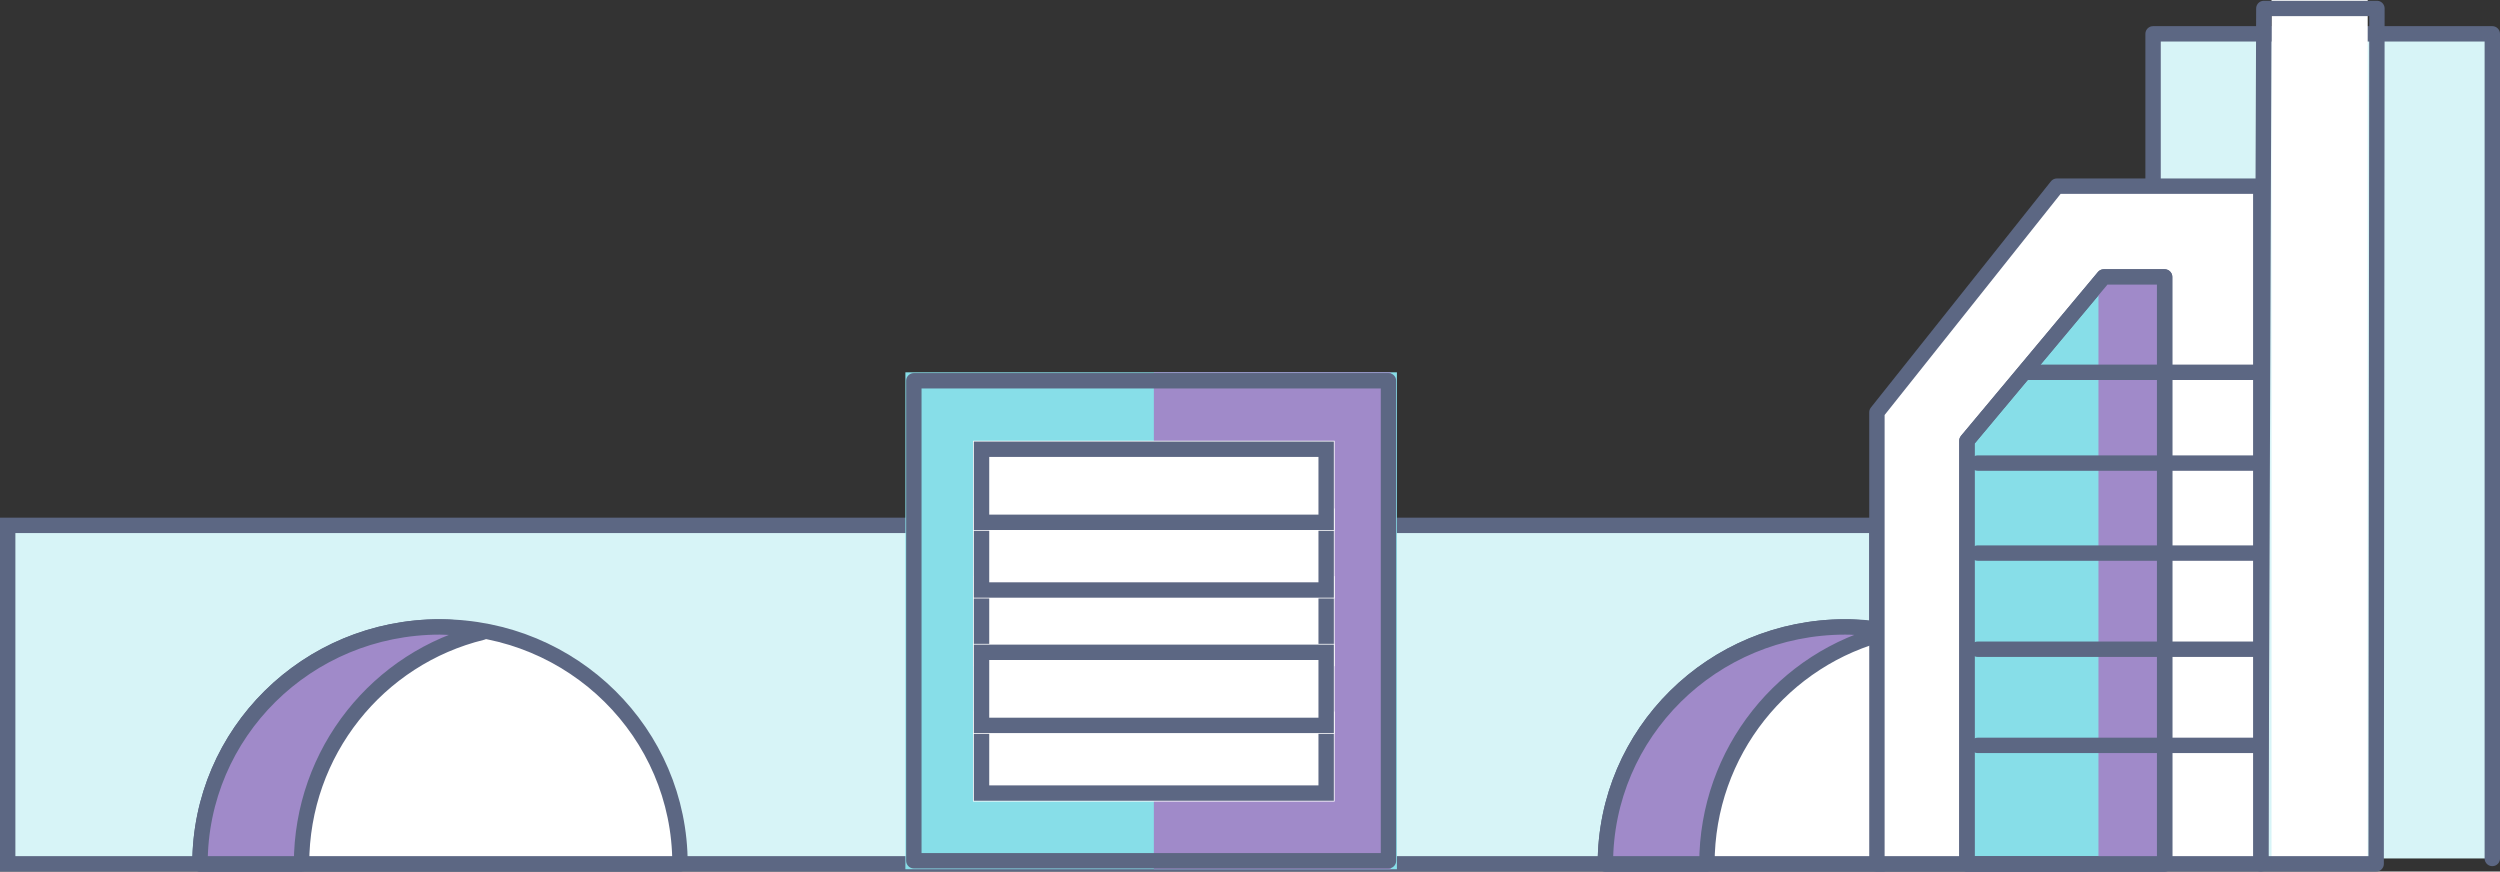 <?xml version="1.0" encoding="utf-8"?>
<!-- Generator: Adobe Illustrator 22.0.0, SVG Export Plug-In . SVG Version: 6.00 Build 0)  -->
<svg version="1.1" id="Layer_1" xmlns="http://www.w3.org/2000/svg" xmlns:xlink="http://www.w3.org/1999/xlink" x="0px" y="0px"
	 viewBox="0 0 325 113.3" style="enable-background:new 0 0 325 113.3;" xml:space="preserve">
<rect x="0" y="0" width="325" height="113.3" fill="#333333" stroke="none"/>
<style type="text/css">
	.st0{fill:#D7F4F7;stroke:#5C6783;stroke-width:2;stroke-linecap:square;}
	.st1{fill:#FFFFFF;stroke:#5C6783;stroke-width:2;stroke-linecap:round;stroke-linejoin:round;}
	.st2{fill:#A08AC9;stroke:#5C6783;stroke-width:2;stroke-linecap:round;stroke-linejoin:round;}
	.st3{fill:#D7F4F7;stroke:#5C6783;stroke-width:2;stroke-linecap:round;stroke-linejoin:round;}
	.st4{fill:#FFFFFF;}
	.st5{fill:none;stroke:#5C6783;stroke-width:2;stroke-linecap:round;stroke-linejoin:round;}
	.st6{fill:#87DEE8;stroke:#5C6783;stroke-width:2;stroke-linecap:round;stroke-linejoin:round;}
	.st7{fill:#A08AC9;}
	.st8{fill:#87DEE8;}
	.st9{fill:none;stroke:#5C6783;stroke-width:2;}
</style>
<g>
	<polygon id="Line-7_1_" class="st0" points="1,68.3 244,68.3 244,112.3 1,112.3 	"/>
	<g id="arc_3_" transform="translate(201, 302)">
		<path id="Oval_8_" class="st1" d="M-175-189.7c0-17,13.9-30.8,31.2-30.8s31.2,13.8,31.2,30.8H-175z"/>
		<path id="Oval_7_" class="st2" d="M-138.3-219.8c-13.5,3.3-23.5,15.5-23.5,30.1H-175c0-17,13.9-30.8,31.2-30.8
			C-142.4-220.5-140.5-220.3-138.3-219.8z"/>
	</g>
	<g id="arc_2_" transform="translate(450, 302)">
		<path id="Oval_6_" class="st1" d="M-241.3-189.7c0-17,13.9-30.8,31.2-30.8s31.2,13.8,31.2,30.8H-241.3z"/>
		<path id="Oval_5_" class="st2" d="M-204.6-219.8c-13.5,3.3-23.5,15.5-23.5,30.1h-13.2c0-17,13.9-30.8,31.2-30.8
			C-208.6-220.5-206.8-220.3-204.6-219.8z"/>
	</g>
	<g id="building_8_" transform="translate(498, 191)">
		<polyline id="Path-3_7_" class="st3" points="-218.1,-79.4 -218.1,-186.6 -174,-186.6 -174,-79.4 		"/>
		<g id="Rectangle-10_1_">
			<g>
				<polygon id="path-17_1_" class="st4" points="-202.7,-78.7 -202.7,-191 -190.2,-191 -190.2,-78.7 				"/>
			</g>
			<path class="st5" d="M-204.1-78.7l0.4-111.2h14.7l-0.1,111.2H-204.1z"/>
		</g>
		
			<g id="Group-4_3_" transform="translate(34, 93) scale(-1, 1) translate(-34, -93) translate(0, 33)">
			<polygon id="Path-2_12_" class="st1" points="298.6,-199.8 272.1,-199.8 272.1,-111.7 322,-111.7 322,-170.4 			"/>
			<polygon id="Path-2_11_" class="st6" points="292.5,-188 284.6,-188 284.6,-111.7 310.3,-111.7 310.3,-166.7 			"/>
			<polygon id="Path-2_10_" class="st7" points="293.2,-188 284.6,-188 284.6,-111.7 293.2,-111.7 			"/>
			<polygon id="Path-2_9_" class="st5" points="292.5,-188 284.6,-188 284.6,-111.7 310.3,-111.7 310.3,-166.7 			"/>
			<path id="Line-8_40_" class="st5" d="M272.9-139.6h36"/>
			<path id="Line-8_39_" class="st5" d="M272.9-127.1h36"/>
			<path id="Line-8_38_" class="st5" d="M272.9-152.1h36"/>
			<path id="Line-8_37_" class="st5" d="M272.9-163.8h36"/>
			<path id="Line-8_36_" class="st5" d="M272.9-175.6h29.4"/>
		</g>
	</g>
	<g id="building_6_" transform="translate(326, 257)">
		<rect id="Rectangle-11_15_" x="-208.3" y="-208.6" class="st8" width="63.9" height="64.6"/>
		<rect id="Rectangle-11_14_" x="-176" y="-208.6" class="st7" width="30.8" height="64.6"/>
		<rect id="Rectangle-11_13_" x="-207.2" y="-207.5" class="st5" width="61.7" height="62.4"/>
		<g id="Rectangle-11_12_">
			<g>
				<rect id="path-20_1_" x="-199.5" y="-182.1" class="st4" width="47" height="11.7"/>
			</g>
			<rect x="-198.4" y="-181" class="st9" width="44.8" height="9.5"/>
		</g>
		<g id="Rectangle-11_11_">
			<g>
				<rect id="path-21_1_" x="-199.5" y="-190.9" class="st4" width="47" height="11.7"/>
			</g>
			<rect x="-198.4" y="-189.8" class="st9" width="44.8" height="9.5"/>
		</g>
		<g id="Rectangle-11_10_">
			<g>
				<rect id="path-22_1_" x="-199.5" y="-199.7" class="st4" width="47" height="11.7"/>
			</g>
			<rect x="-198.4" y="-198.6" class="st9" width="44.8" height="9.5"/>
		</g>
		<g id="Rectangle-11_9_">
			<g>
				<rect id="path-23_1_" x="-199.5" y="-164.5" class="st4" width="47" height="11.7"/>
			</g>
			<rect x="-198.4" y="-163.4" class="st9" width="44.8" height="9.5"/>
		</g>
		<g id="Rectangle-11_8_">
			<g>
				<rect id="path-24_1_" x="-199.5" y="-173.3" class="st4" width="47" height="11.7"/>
			</g>
			<rect x="-198.4" y="-172.2" class="st9" width="44.8" height="9.5"/>
		</g>
	</g>
</g>
</svg>
